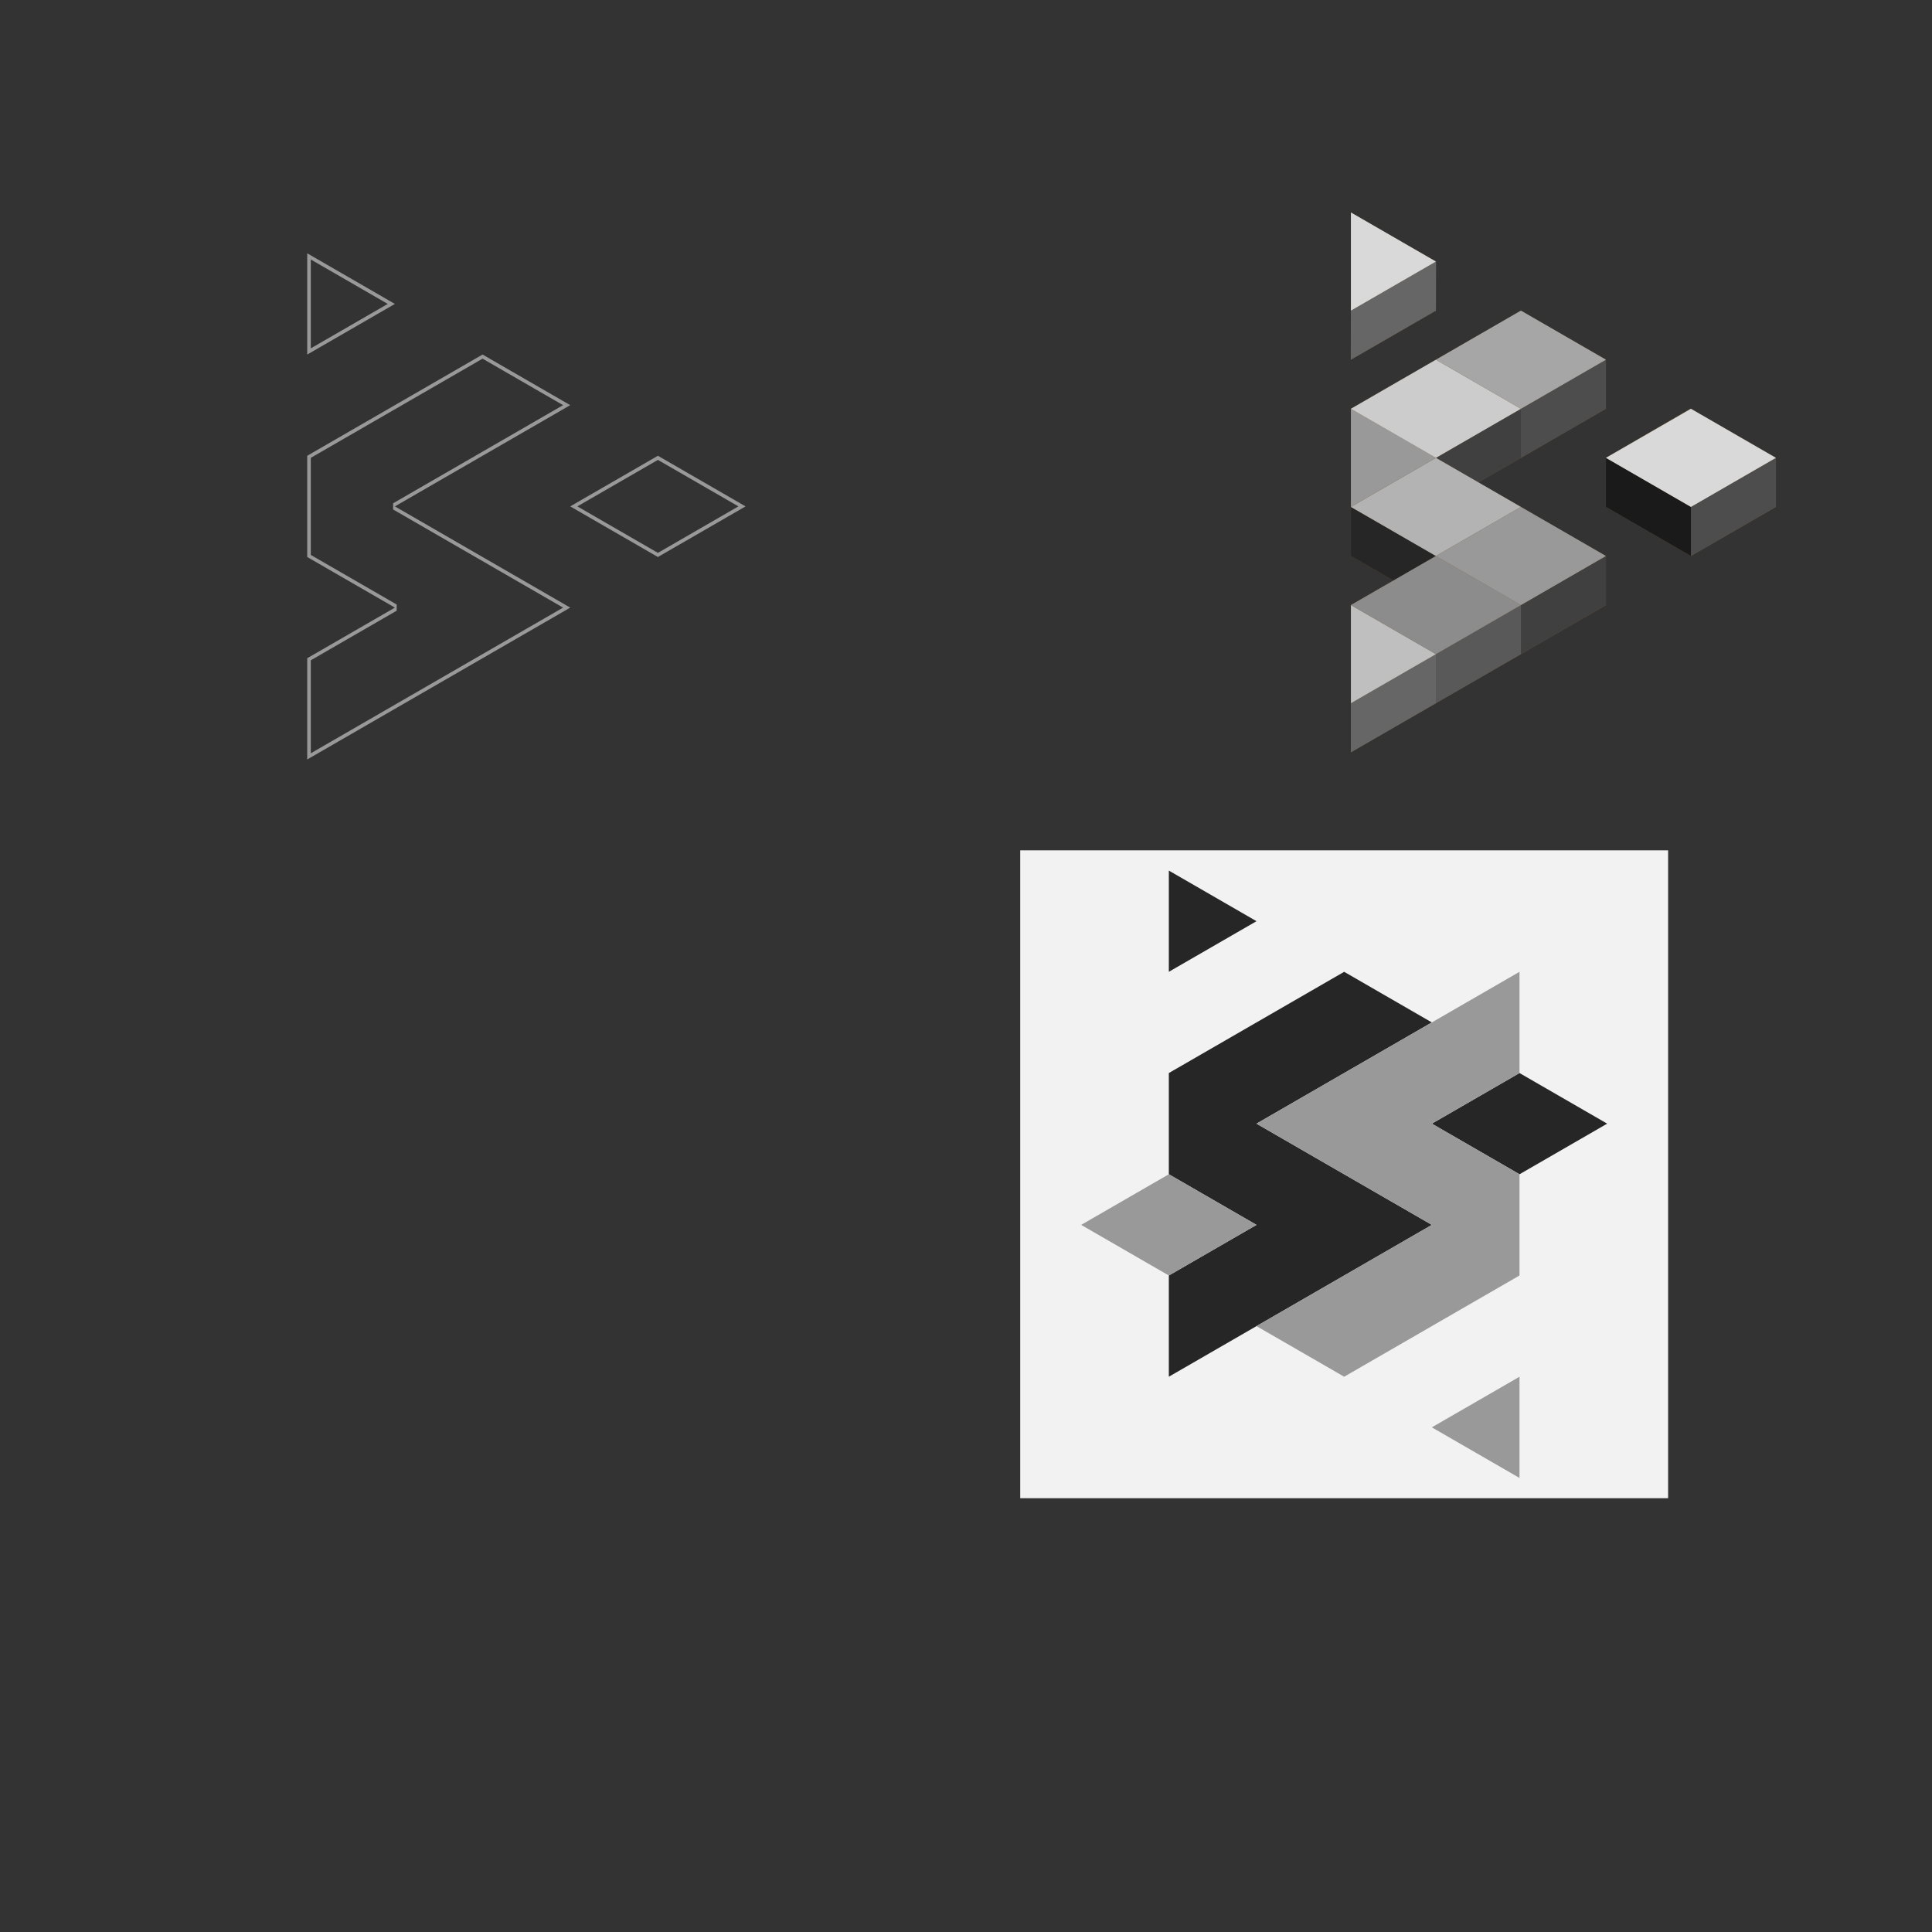 <?xml version="1.0" encoding="UTF-8" standalone="no"?><!DOCTYPE svg PUBLIC "-//W3C//DTD SVG 1.1//EN" "http://www.w3.org/Graphics/SVG/1.1/DTD/svg11.dtd"><svg width="100%" height="100%" viewBox="0 0 541 541" version="1.1" xmlns="http://www.w3.org/2000/svg" xmlns:xlink="http://www.w3.org/1999/xlink" xml:space="preserve" xmlns:serif="http://www.serif.com/" style="fill-rule:evenodd;clip-rule:evenodd;stroke-linejoin:round;stroke-miterlimit:2;"><rect x="0" y="0" width="541" height="541" fill="#333333" stroke="none"/><rect id="アートボード4" x="0" y="0" width="540.073" height="540.073" style="fill:none;"/><rect x="285.686" y="238.11" width="181.417" height="181.417" style="fill:#f2f2f2;"/><g><g><path d="M327.298,243.78l24.548,14.173l-24.548,14.173l-0,-28.346Z" style="fill:#262626;"/><path d="M327.298,300.472l49.097,-28.346l24.549,14.173l-49.098,28.347l49.098,28.346l-73.646,42.52l-0,-28.347l24.548,-14.173l-24.548,-14.173l-0,-28.347Z" style="fill:#262626;"/><path d="M425.493,300.472l-24.549,14.174l24.549,14.173l24.548,-14.173l-24.548,-14.174Z" style="fill:#262626;"/></g><g><path d="M425.493,413.858l-24.549,-14.173l24.549,-14.173l-0,28.346Z" style="fill:#999;"/><path d="M425.493,357.165l-49.098,28.347l-24.549,-14.173l49.098,-28.347l-49.098,-28.346l73.647,-42.52l-0,28.346l-24.549,14.174l24.549,14.173l-0,28.346Z" style="fill:#999;"/><path d="M327.298,357.165l24.548,-14.173l-24.548,-14.173l-24.549,14.173l24.549,14.173Z" style="fill:#999;"/></g></g><g><path d="M497.294,128.206l-23.888,-13.792l-23.672,13.767l-0.039,13.765l23.802,13.742l23.797,-13.74l0,-13.742Z" style="fill:#72552b;"/><path d="M402.085,73.237l-23.8,-13.741l0.002,41.222l23.798,-13.739l-0,-13.742Z" style="fill:#72552b;"/><path d="M449.695,155.698l-35.707,-20.621l35.703,-20.613l-0,-13.742l-23.802,-13.742l-47.604,27.484l-0,41.226l11.901,6.871l-11.901,6.871l-0,41.226l71.41,-41.218l0,-13.742Z" style="fill:#72552b;"/><path d="M497.294,128.206l-23.799,13.744l-0.002,13.74l23.799,-13.743l0.002,-13.741Z" style="fill:#4d4d4d;"/><path d="M378.285,196.916l-0,13.742l23.802,-13.742l-0,-13.742l-23.802,13.742Z" style="fill:#666;"/><path d="M402.087,183.174l-0,13.742l23.802,-13.742l-0,-13.742l-23.802,13.742Z" style="fill:#595959;"/><path d="M402.087,128.206l11.903,6.873l11.899,-6.873l-0,-13.742l-23.802,13.742Z" style="fill:#404040;"/><path d="M473.493,141.948l-0,13.742l-23.802,-13.742l-0,-13.742l23.802,13.742Z" style="fill:#1a1a1a;"/><path d="M378.285,141.948l23.802,13.742l-11.901,6.871l-11.901,-6.871l-0,-13.742Z" style="fill:#262626;"/><path d="M402.132,73.212l-23.847,13.768l-0.046,13.766l23.848,-13.769l0.045,-13.765Z" style="fill:#666;"/><path d="M425.889,114.464l-0,13.742l23.802,-13.742l-0,-13.742l-23.802,13.742Z" style="fill:#4d4d4d;"/><path d="M425.889,169.432l-0,13.742l23.802,-13.742l-0,-13.742l-23.802,13.742Z" style="fill:#404040;"/><path d="M378.285,169.432l-0,27.484l23.802,-13.742l-23.802,-13.742Z" style="fill:#bfbfbf;"/><path d="M378.285,59.496l-0,27.484l23.802,-13.742l-23.802,-13.742Z" style="fill:#d9d9d9;"/><path d="M402.087,155.69l23.802,13.742l-23.802,13.742l-23.802,-13.742l23.802,-13.742Z" style="fill:#8c8c8c;"/><path d="M402.087,128.206l23.802,13.742l-23.802,13.742l-23.802,-13.742l23.802,-13.742Z" style="fill:#b3b3b3;"/><path d="M378.285,114.464l-0,27.484l23.802,-13.742l-23.802,-13.742Z" style="fill:#999;"/><path d="M402.087,100.722l-23.802,13.742l23.802,13.742l23.802,-13.742l-23.802,-13.742Z" style="fill:#ccc;"/><path d="M425.889,141.948l23.802,13.742l-23.802,13.742l-23.802,-13.742l23.802,-13.742Z" style="fill:#999;"/><path d="M425.889,86.98l-23.802,13.742l23.802,13.742l23.802,-13.742l-23.802,-13.742Z" style="fill:#a6a6a6;"/><path d="M473.493,114.464l-23.802,13.742l23.802,13.742l23.801,-13.742l-23.801,-13.742Z" style="fill:#d9d9d9;"/></g><path d="M86.03,70.932l24.548,14.174l-24.548,14.173l-0,-28.347Zm1,1.732l21.548,12.442c0,-0 -21.548,12.441 -21.548,12.441l-0,-24.883Z" style="fill:#999;"/><path d="M86.03,127.625l49.097,-28.346l24.549,14.173l-49.098,28.346l49.098,28.347l-73.646,42.52l-0,-28.347l24.548,-14.173l-24.548,-14.173l-0,-28.347Zm1,0.578l48.097,-27.77c0,0 22.549,13.019 22.549,13.019c-0,-0 -47.598,27.48 -47.598,27.48l0,1.732c0,0 39.361,22.725 47.598,27.481c-0,-0 -70.646,40.788 -70.646,40.788c-0,-0 -0,-26.038 -0,-26.038c-0,0 24.048,-13.884 24.048,-13.884l0,-1.732l-24.048,-13.885l-0,-27.191Z" style="fill:#999;"/><path d="M184.225,127.625l-24.549,14.173l24.549,14.174l24.548,-14.174l-24.548,-14.173Zm-0,1.155l22.548,13.018c0,0 -22.548,13.019 -22.548,13.019c-0,-0 -22.549,-13.019 -22.549,-13.019l22.549,-13.018Z" style="fill:#999;"/></svg>